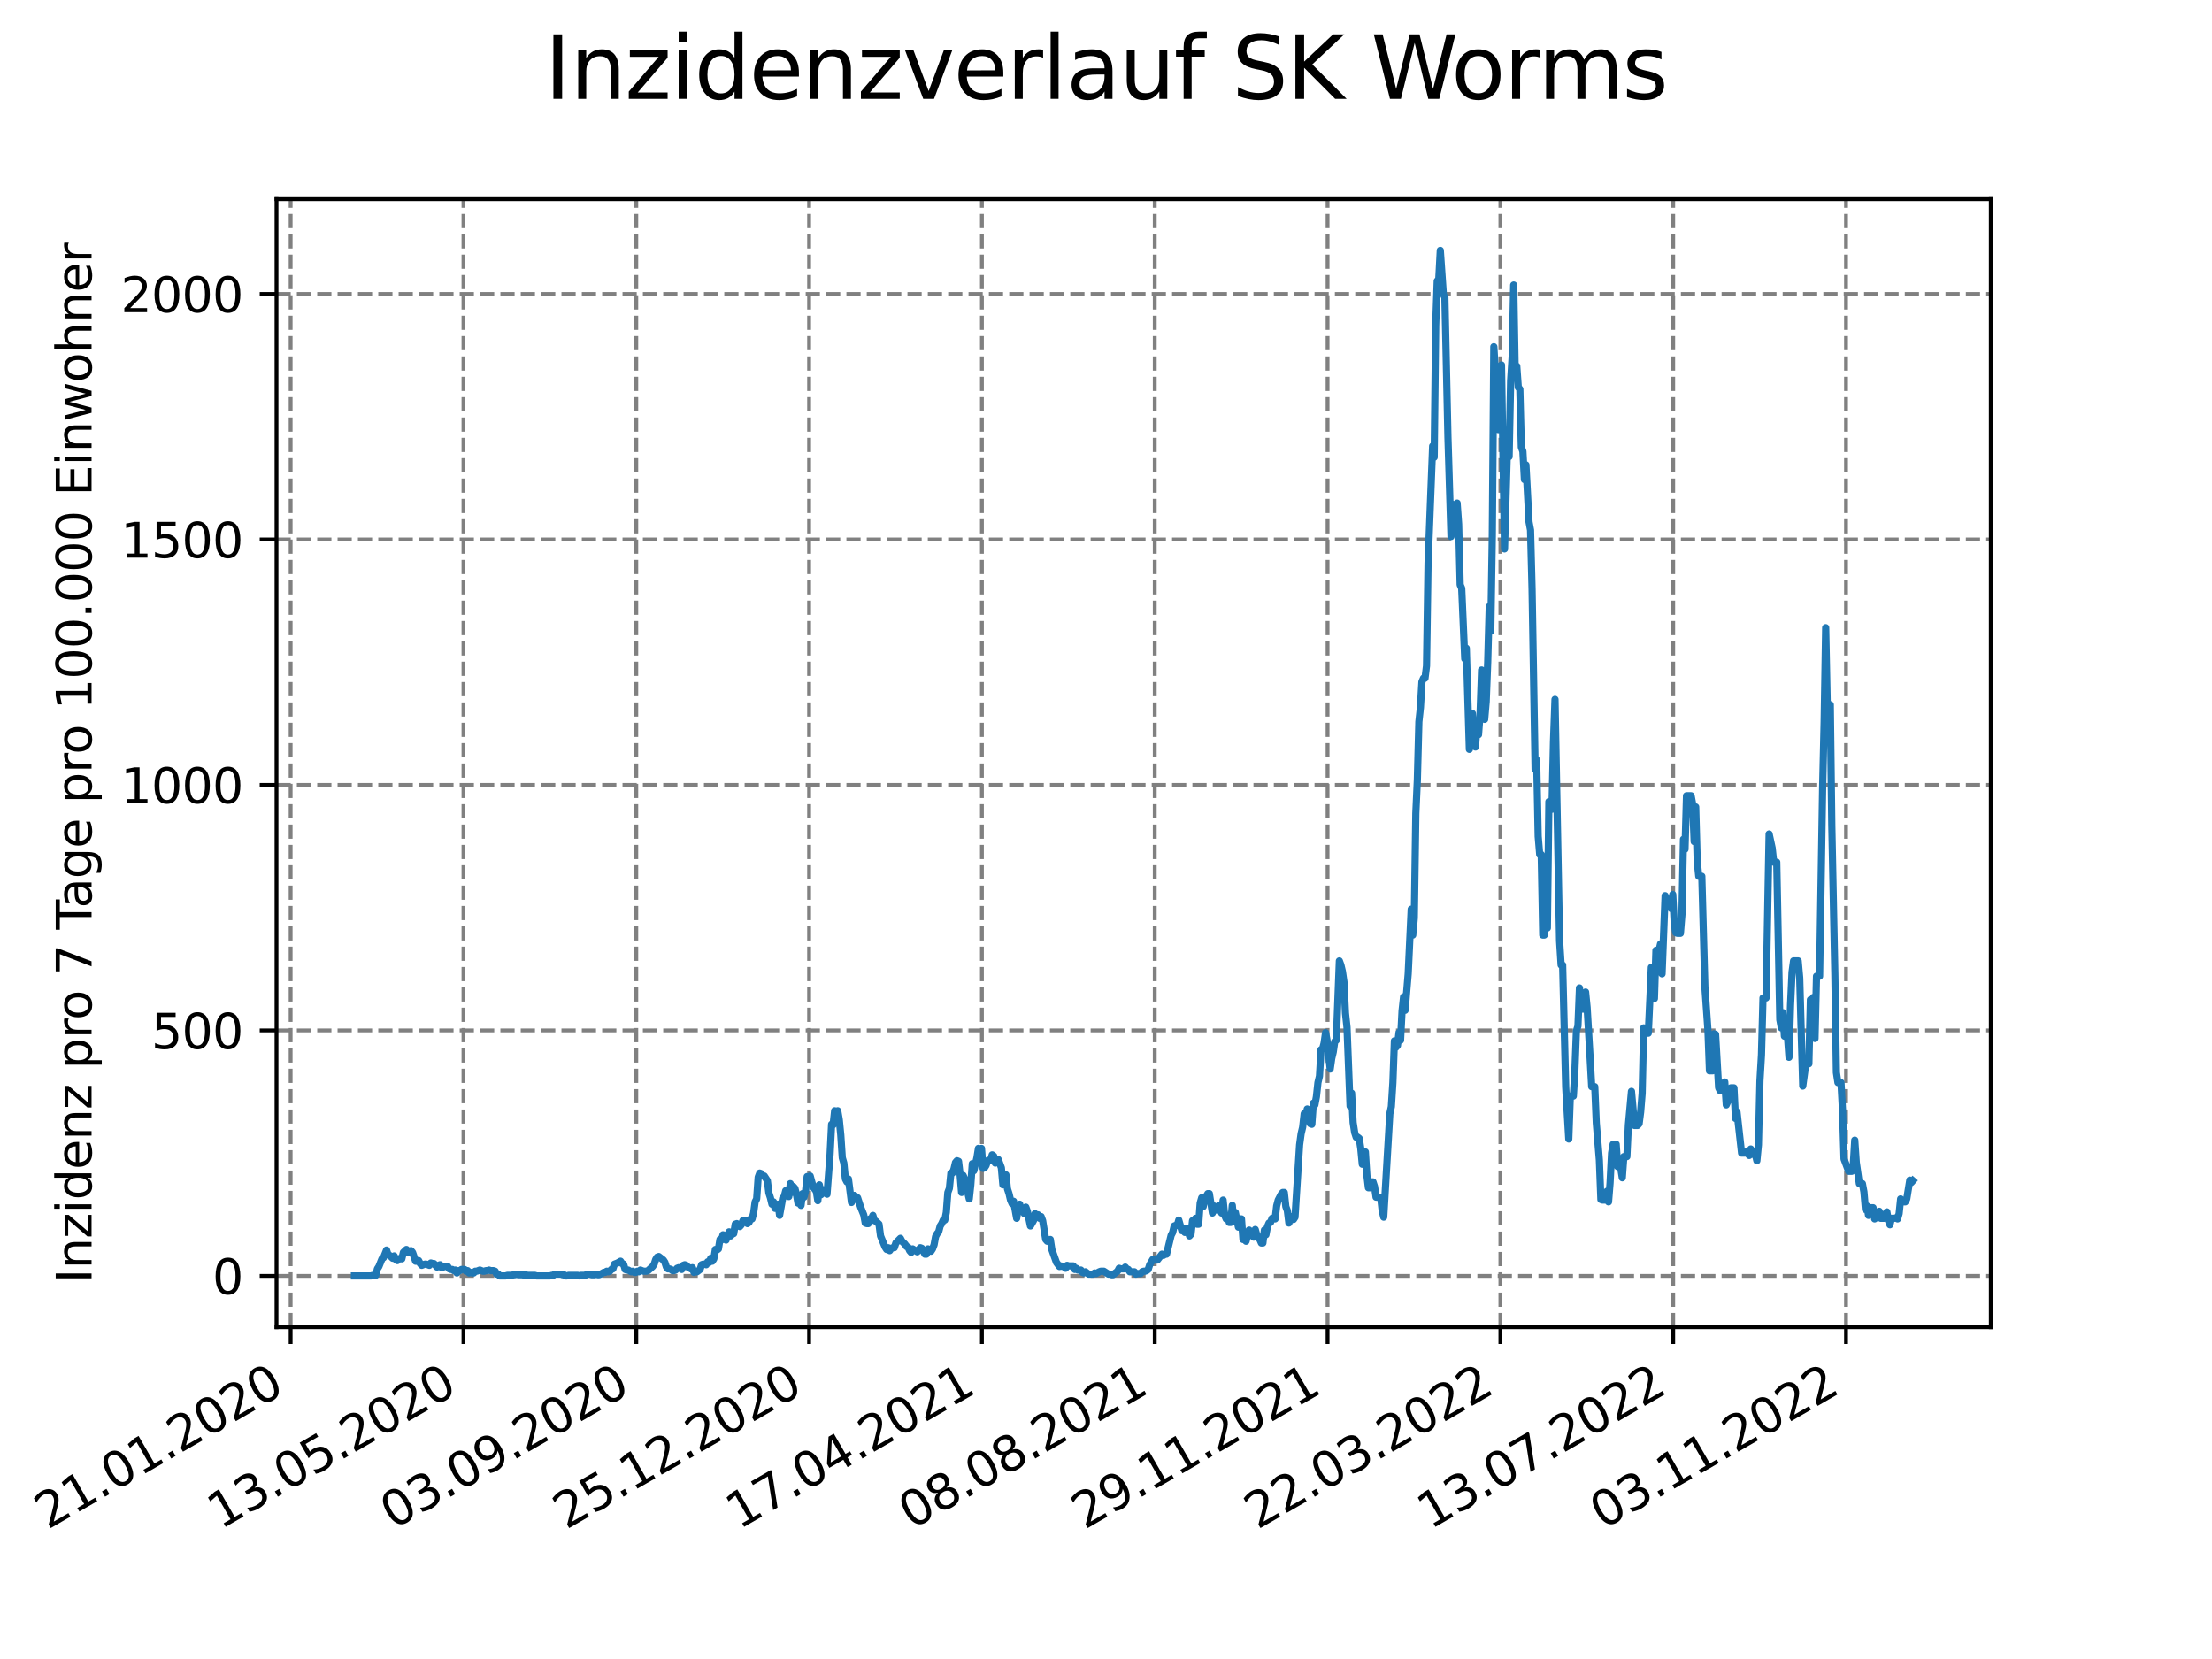 <?xml version="1.0" encoding="utf-8" standalone="no"?>
<!DOCTYPE svg PUBLIC "-//W3C//DTD SVG 1.1//EN"
  "http://www.w3.org/Graphics/SVG/1.1/DTD/svg11.dtd">
<svg xmlns:xlink="http://www.w3.org/1999/xlink" width="460.8pt" height="345.6pt" viewBox="0 0 460.8 345.6" xmlns="http://www.w3.org/2000/svg" version="1.1">
 <defs>
  <style type="text/css">*{stroke-linejoin: round; stroke-linecap: butt}</style>
 </defs>
 <g id="figure_1">
  <g id="patch_1">
   <path d="M 0 345.6 
L 460.8 345.6 
L 460.8 0 
L 0 0 
z
" style="fill: #ffffff"/>
  </g>
  <g id="axes_1">
   <g id="patch_2">
    <path d="M 57.6 276.48 
L 414.72 276.48 
L 414.72 41.472 
L 57.6 41.472 
z
" style="fill: #ffffff"/>
   </g>
   <g id="matplotlib.axis_1">
    <g id="xtick_1">
     <g id="line2d_1">
      <path d="M 60.544 276.48 
L 60.544 41.472 
" clip-path="url(#pc4dcf710f6)" style="fill: none; stroke-dasharray: 2.96,1.28; stroke-dashoffset: 0; stroke: #808080; stroke-width: 0.8"/>
     </g>
     <g id="line2d_2">
      <defs>
       <path id="m0126fd490b" d="M 0 0 
L 0 3.5 
" style="stroke: #000000; stroke-width: 0.8"/>
      </defs>
      <g>
       <use xlink:href="#m0126fd490b" x="60.544" y="276.48" style="stroke: #000000; stroke-width: 0.8"/>
      </g>
     </g>
     <g id="text_1">
      <!-- 21.01.2020 -->
      <g transform="translate(9.919 318.689) rotate(-30) scale(0.1 -0.1)">
       <defs>
        <path id="DejaVuSans-32" d="M 1228 531 
L 3431 531 
L 3431 0 
L 469 0 
L 469 531 
Q 828 903 1448 1529 
Q 2069 2156 2228 2338 
Q 2531 2678 2651 2914 
Q 2772 3150 2772 3378 
Q 2772 3750 2511 3984 
Q 2250 4219 1831 4219 
Q 1534 4219 1204 4116 
Q 875 4013 500 3803 
L 500 4441 
Q 881 4594 1212 4672 
Q 1544 4750 1819 4750 
Q 2544 4750 2975 4387 
Q 3406 4025 3406 3419 
Q 3406 3131 3298 2873 
Q 3191 2616 2906 2266 
Q 2828 2175 2409 1742 
Q 1991 1309 1228 531 
z
" transform="scale(0.016)"/>
        <path id="DejaVuSans-31" d="M 794 531 
L 1825 531 
L 1825 4091 
L 703 3866 
L 703 4441 
L 1819 4666 
L 2450 4666 
L 2450 531 
L 3481 531 
L 3481 0 
L 794 0 
L 794 531 
z
" transform="scale(0.016)"/>
        <path id="DejaVuSans-2e" d="M 684 794 
L 1344 794 
L 1344 0 
L 684 0 
L 684 794 
z
" transform="scale(0.016)"/>
        <path id="DejaVuSans-30" d="M 2034 4250 
Q 1547 4250 1301 3770 
Q 1056 3291 1056 2328 
Q 1056 1369 1301 889 
Q 1547 409 2034 409 
Q 2525 409 2770 889 
Q 3016 1369 3016 2328 
Q 3016 3291 2770 3770 
Q 2525 4250 2034 4250 
z
M 2034 4750 
Q 2819 4750 3233 4129 
Q 3647 3509 3647 2328 
Q 3647 1150 3233 529 
Q 2819 -91 2034 -91 
Q 1250 -91 836 529 
Q 422 1150 422 2328 
Q 422 3509 836 4129 
Q 1250 4750 2034 4750 
z
" transform="scale(0.016)"/>
       </defs>
       <use xlink:href="#DejaVuSans-32"/>
       <use xlink:href="#DejaVuSans-31" x="63.623"/>
       <use xlink:href="#DejaVuSans-2e" x="127.246"/>
       <use xlink:href="#DejaVuSans-30" x="159.033"/>
       <use xlink:href="#DejaVuSans-31" x="222.656"/>
       <use xlink:href="#DejaVuSans-2e" x="286.279"/>
       <use xlink:href="#DejaVuSans-32" x="318.066"/>
       <use xlink:href="#DejaVuSans-30" x="381.689"/>
       <use xlink:href="#DejaVuSans-32" x="445.312"/>
       <use xlink:href="#DejaVuSans-30" x="508.936"/>
      </g>
     </g>
    </g>
    <g id="xtick_2">
     <g id="line2d_3">
      <path d="M 96.546 276.48 
L 96.546 41.472 
" clip-path="url(#pc4dcf710f6)" style="fill: none; stroke-dasharray: 2.96,1.28; stroke-dashoffset: 0; stroke: #808080; stroke-width: 0.8"/>
     </g>
     <g id="line2d_4">
      <g>
       <use xlink:href="#m0126fd490b" x="96.546" y="276.48" style="stroke: #000000; stroke-width: 0.8"/>
      </g>
     </g>
     <g id="text_2">
      <!-- 13.05.2020 -->
      <g transform="translate(45.921 318.689) rotate(-30) scale(0.1 -0.1)">
       <defs>
        <path id="DejaVuSans-33" d="M 2597 2516 
Q 3050 2419 3304 2112 
Q 3559 1806 3559 1356 
Q 3559 666 3084 287 
Q 2609 -91 1734 -91 
Q 1441 -91 1130 -33 
Q 819 25 488 141 
L 488 750 
Q 750 597 1062 519 
Q 1375 441 1716 441 
Q 2309 441 2620 675 
Q 2931 909 2931 1356 
Q 2931 1769 2642 2001 
Q 2353 2234 1838 2234 
L 1294 2234 
L 1294 2753 
L 1863 2753 
Q 2328 2753 2575 2939 
Q 2822 3125 2822 3475 
Q 2822 3834 2567 4026 
Q 2313 4219 1838 4219 
Q 1578 4219 1281 4162 
Q 984 4106 628 3988 
L 628 4550 
Q 988 4650 1302 4700 
Q 1616 4750 1894 4750 
Q 2613 4750 3031 4423 
Q 3450 4097 3450 3541 
Q 3450 3153 3228 2886 
Q 3006 2619 2597 2516 
z
" transform="scale(0.016)"/>
        <path id="DejaVuSans-35" d="M 691 4666 
L 3169 4666 
L 3169 4134 
L 1269 4134 
L 1269 2991 
Q 1406 3038 1543 3061 
Q 1681 3084 1819 3084 
Q 2600 3084 3056 2656 
Q 3513 2228 3513 1497 
Q 3513 744 3044 326 
Q 2575 -91 1722 -91 
Q 1428 -91 1123 -41 
Q 819 9 494 109 
L 494 744 
Q 775 591 1075 516 
Q 1375 441 1709 441 
Q 2250 441 2565 725 
Q 2881 1009 2881 1497 
Q 2881 1984 2565 2268 
Q 2250 2553 1709 2553 
Q 1456 2553 1204 2497 
Q 953 2441 691 2322 
L 691 4666 
z
" transform="scale(0.016)"/>
       </defs>
       <use xlink:href="#DejaVuSans-31"/>
       <use xlink:href="#DejaVuSans-33" x="63.623"/>
       <use xlink:href="#DejaVuSans-2e" x="127.246"/>
       <use xlink:href="#DejaVuSans-30" x="159.033"/>
       <use xlink:href="#DejaVuSans-35" x="222.656"/>
       <use xlink:href="#DejaVuSans-2e" x="286.279"/>
       <use xlink:href="#DejaVuSans-32" x="318.066"/>
       <use xlink:href="#DejaVuSans-30" x="381.689"/>
       <use xlink:href="#DejaVuSans-32" x="445.312"/>
       <use xlink:href="#DejaVuSans-30" x="508.936"/>
      </g>
     </g>
    </g>
    <g id="xtick_3">
     <g id="line2d_5">
      <path d="M 132.548 276.48 
L 132.548 41.472 
" clip-path="url(#pc4dcf710f6)" style="fill: none; stroke-dasharray: 2.96,1.28; stroke-dashoffset: 0; stroke: #808080; stroke-width: 0.8"/>
     </g>
     <g id="line2d_6">
      <g>
       <use xlink:href="#m0126fd490b" x="132.548" y="276.48" style="stroke: #000000; stroke-width: 0.8"/>
      </g>
     </g>
     <g id="text_3">
      <!-- 03.09.2020 -->
      <g transform="translate(81.923 318.689) rotate(-30) scale(0.1 -0.1)">
       <defs>
        <path id="DejaVuSans-39" d="M 703 97 
L 703 672 
Q 941 559 1184 500 
Q 1428 441 1663 441 
Q 2288 441 2617 861 
Q 2947 1281 2994 2138 
Q 2813 1869 2534 1725 
Q 2256 1581 1919 1581 
Q 1219 1581 811 2004 
Q 403 2428 403 3163 
Q 403 3881 828 4315 
Q 1253 4750 1959 4750 
Q 2769 4750 3195 4129 
Q 3622 3509 3622 2328 
Q 3622 1225 3098 567 
Q 2575 -91 1691 -91 
Q 1453 -91 1209 -44 
Q 966 3 703 97 
z
M 1959 2075 
Q 2384 2075 2632 2365 
Q 2881 2656 2881 3163 
Q 2881 3666 2632 3958 
Q 2384 4250 1959 4250 
Q 1534 4250 1286 3958 
Q 1038 3666 1038 3163 
Q 1038 2656 1286 2365 
Q 1534 2075 1959 2075 
z
" transform="scale(0.016)"/>
       </defs>
       <use xlink:href="#DejaVuSans-30"/>
       <use xlink:href="#DejaVuSans-33" x="63.623"/>
       <use xlink:href="#DejaVuSans-2e" x="127.246"/>
       <use xlink:href="#DejaVuSans-30" x="159.033"/>
       <use xlink:href="#DejaVuSans-39" x="222.656"/>
       <use xlink:href="#DejaVuSans-2e" x="286.279"/>
       <use xlink:href="#DejaVuSans-32" x="318.066"/>
       <use xlink:href="#DejaVuSans-30" x="381.689"/>
       <use xlink:href="#DejaVuSans-32" x="445.312"/>
       <use xlink:href="#DejaVuSans-30" x="508.936"/>
      </g>
     </g>
    </g>
    <g id="xtick_4">
     <g id="line2d_7">
      <path d="M 168.55 276.48 
L 168.55 41.472 
" clip-path="url(#pc4dcf710f6)" style="fill: none; stroke-dasharray: 2.96,1.28; stroke-dashoffset: 0; stroke: #808080; stroke-width: 0.8"/>
     </g>
     <g id="line2d_8">
      <g>
       <use xlink:href="#m0126fd490b" x="168.55" y="276.48" style="stroke: #000000; stroke-width: 0.8"/>
      </g>
     </g>
     <g id="text_4">
      <!-- 25.12.2020 -->
      <g transform="translate(117.925 318.689) rotate(-30) scale(0.1 -0.1)">
       <use xlink:href="#DejaVuSans-32"/>
       <use xlink:href="#DejaVuSans-35" x="63.623"/>
       <use xlink:href="#DejaVuSans-2e" x="127.246"/>
       <use xlink:href="#DejaVuSans-31" x="159.033"/>
       <use xlink:href="#DejaVuSans-32" x="222.656"/>
       <use xlink:href="#DejaVuSans-2e" x="286.279"/>
       <use xlink:href="#DejaVuSans-32" x="318.066"/>
       <use xlink:href="#DejaVuSans-30" x="381.689"/>
       <use xlink:href="#DejaVuSans-32" x="445.312"/>
       <use xlink:href="#DejaVuSans-30" x="508.936"/>
      </g>
     </g>
    </g>
    <g id="xtick_5">
     <g id="line2d_9">
      <path d="M 204.552 276.48 
L 204.552 41.472 
" clip-path="url(#pc4dcf710f6)" style="fill: none; stroke-dasharray: 2.96,1.28; stroke-dashoffset: 0; stroke: #808080; stroke-width: 0.8"/>
     </g>
     <g id="line2d_10">
      <g>
       <use xlink:href="#m0126fd490b" x="204.552" y="276.48" style="stroke: #000000; stroke-width: 0.8"/>
      </g>
     </g>
     <g id="text_5">
      <!-- 17.04.2021 -->
      <g transform="translate(153.927 318.689) rotate(-30) scale(0.1 -0.1)">
       <defs>
        <path id="DejaVuSans-37" d="M 525 4666 
L 3525 4666 
L 3525 4397 
L 1831 0 
L 1172 0 
L 2766 4134 
L 525 4134 
L 525 4666 
z
" transform="scale(0.016)"/>
        <path id="DejaVuSans-34" d="M 2419 4116 
L 825 1625 
L 2419 1625 
L 2419 4116 
z
M 2253 4666 
L 3047 4666 
L 3047 1625 
L 3713 1625 
L 3713 1100 
L 3047 1100 
L 3047 0 
L 2419 0 
L 2419 1100 
L 313 1100 
L 313 1709 
L 2253 4666 
z
" transform="scale(0.016)"/>
       </defs>
       <use xlink:href="#DejaVuSans-31"/>
       <use xlink:href="#DejaVuSans-37" x="63.623"/>
       <use xlink:href="#DejaVuSans-2e" x="127.246"/>
       <use xlink:href="#DejaVuSans-30" x="159.033"/>
       <use xlink:href="#DejaVuSans-34" x="222.656"/>
       <use xlink:href="#DejaVuSans-2e" x="286.279"/>
       <use xlink:href="#DejaVuSans-32" x="318.066"/>
       <use xlink:href="#DejaVuSans-30" x="381.689"/>
       <use xlink:href="#DejaVuSans-32" x="445.312"/>
       <use xlink:href="#DejaVuSans-31" x="508.936"/>
      </g>
     </g>
    </g>
    <g id="xtick_6">
     <g id="line2d_11">
      <path d="M 240.554 276.48 
L 240.554 41.472 
" clip-path="url(#pc4dcf710f6)" style="fill: none; stroke-dasharray: 2.96,1.28; stroke-dashoffset: 0; stroke: #808080; stroke-width: 0.8"/>
     </g>
     <g id="line2d_12">
      <g>
       <use xlink:href="#m0126fd490b" x="240.554" y="276.48" style="stroke: #000000; stroke-width: 0.8"/>
      </g>
     </g>
     <g id="text_6">
      <!-- 08.08.2021 -->
      <g transform="translate(189.929 318.689) rotate(-30) scale(0.1 -0.1)">
       <defs>
        <path id="DejaVuSans-38" d="M 2034 2216 
Q 1584 2216 1326 1975 
Q 1069 1734 1069 1313 
Q 1069 891 1326 650 
Q 1584 409 2034 409 
Q 2484 409 2743 651 
Q 3003 894 3003 1313 
Q 3003 1734 2745 1975 
Q 2488 2216 2034 2216 
z
M 1403 2484 
Q 997 2584 770 2862 
Q 544 3141 544 3541 
Q 544 4100 942 4425 
Q 1341 4750 2034 4750 
Q 2731 4750 3128 4425 
Q 3525 4100 3525 3541 
Q 3525 3141 3298 2862 
Q 3072 2584 2669 2484 
Q 3125 2378 3379 2068 
Q 3634 1759 3634 1313 
Q 3634 634 3220 271 
Q 2806 -91 2034 -91 
Q 1263 -91 848 271 
Q 434 634 434 1313 
Q 434 1759 690 2068 
Q 947 2378 1403 2484 
z
M 1172 3481 
Q 1172 3119 1398 2916 
Q 1625 2713 2034 2713 
Q 2441 2713 2670 2916 
Q 2900 3119 2900 3481 
Q 2900 3844 2670 4047 
Q 2441 4250 2034 4250 
Q 1625 4250 1398 4047 
Q 1172 3844 1172 3481 
z
" transform="scale(0.016)"/>
       </defs>
       <use xlink:href="#DejaVuSans-30"/>
       <use xlink:href="#DejaVuSans-38" x="63.623"/>
       <use xlink:href="#DejaVuSans-2e" x="127.246"/>
       <use xlink:href="#DejaVuSans-30" x="159.033"/>
       <use xlink:href="#DejaVuSans-38" x="222.656"/>
       <use xlink:href="#DejaVuSans-2e" x="286.279"/>
       <use xlink:href="#DejaVuSans-32" x="318.066"/>
       <use xlink:href="#DejaVuSans-30" x="381.689"/>
       <use xlink:href="#DejaVuSans-32" x="445.312"/>
       <use xlink:href="#DejaVuSans-31" x="508.936"/>
      </g>
     </g>
    </g>
    <g id="xtick_7">
     <g id="line2d_13">
      <path d="M 276.556 276.48 
L 276.556 41.472 
" clip-path="url(#pc4dcf710f6)" style="fill: none; stroke-dasharray: 2.96,1.28; stroke-dashoffset: 0; stroke: #808080; stroke-width: 0.8"/>
     </g>
     <g id="line2d_14">
      <g>
       <use xlink:href="#m0126fd490b" x="276.556" y="276.48" style="stroke: #000000; stroke-width: 0.8"/>
      </g>
     </g>
     <g id="text_7">
      <!-- 29.11.2021 -->
      <g transform="translate(225.931 318.689) rotate(-30) scale(0.1 -0.1)">
       <use xlink:href="#DejaVuSans-32"/>
       <use xlink:href="#DejaVuSans-39" x="63.623"/>
       <use xlink:href="#DejaVuSans-2e" x="127.246"/>
       <use xlink:href="#DejaVuSans-31" x="159.033"/>
       <use xlink:href="#DejaVuSans-31" x="222.656"/>
       <use xlink:href="#DejaVuSans-2e" x="286.279"/>
       <use xlink:href="#DejaVuSans-32" x="318.066"/>
       <use xlink:href="#DejaVuSans-30" x="381.689"/>
       <use xlink:href="#DejaVuSans-32" x="445.312"/>
       <use xlink:href="#DejaVuSans-31" x="508.936"/>
      </g>
     </g>
    </g>
    <g id="xtick_8">
     <g id="line2d_15">
      <path d="M 312.558 276.48 
L 312.558 41.472 
" clip-path="url(#pc4dcf710f6)" style="fill: none; stroke-dasharray: 2.96,1.28; stroke-dashoffset: 0; stroke: #808080; stroke-width: 0.8"/>
     </g>
     <g id="line2d_16">
      <g>
       <use xlink:href="#m0126fd490b" x="312.558" y="276.48" style="stroke: #000000; stroke-width: 0.8"/>
      </g>
     </g>
     <g id="text_8">
      <!-- 22.03.2022 -->
      <g transform="translate(261.933 318.689) rotate(-30) scale(0.1 -0.1)">
       <use xlink:href="#DejaVuSans-32"/>
       <use xlink:href="#DejaVuSans-32" x="63.623"/>
       <use xlink:href="#DejaVuSans-2e" x="127.246"/>
       <use xlink:href="#DejaVuSans-30" x="159.033"/>
       <use xlink:href="#DejaVuSans-33" x="222.656"/>
       <use xlink:href="#DejaVuSans-2e" x="286.279"/>
       <use xlink:href="#DejaVuSans-32" x="318.066"/>
       <use xlink:href="#DejaVuSans-30" x="381.689"/>
       <use xlink:href="#DejaVuSans-32" x="445.312"/>
       <use xlink:href="#DejaVuSans-32" x="508.936"/>
      </g>
     </g>
    </g>
    <g id="xtick_9">
     <g id="line2d_17">
      <path d="M 348.56 276.48 
L 348.56 41.472 
" clip-path="url(#pc4dcf710f6)" style="fill: none; stroke-dasharray: 2.96,1.28; stroke-dashoffset: 0; stroke: #808080; stroke-width: 0.8"/>
     </g>
     <g id="line2d_18">
      <g>
       <use xlink:href="#m0126fd490b" x="348.56" y="276.48" style="stroke: #000000; stroke-width: 0.8"/>
      </g>
     </g>
     <g id="text_9">
      <!-- 13.07.2022 -->
      <g transform="translate(297.935 318.689) rotate(-30) scale(0.1 -0.1)">
       <use xlink:href="#DejaVuSans-31"/>
       <use xlink:href="#DejaVuSans-33" x="63.623"/>
       <use xlink:href="#DejaVuSans-2e" x="127.246"/>
       <use xlink:href="#DejaVuSans-30" x="159.033"/>
       <use xlink:href="#DejaVuSans-37" x="222.656"/>
       <use xlink:href="#DejaVuSans-2e" x="286.279"/>
       <use xlink:href="#DejaVuSans-32" x="318.066"/>
       <use xlink:href="#DejaVuSans-30" x="381.689"/>
       <use xlink:href="#DejaVuSans-32" x="445.312"/>
       <use xlink:href="#DejaVuSans-32" x="508.936"/>
      </g>
     </g>
    </g>
    <g id="xtick_10">
     <g id="line2d_19">
      <path d="M 384.562 276.48 
L 384.562 41.472 
" clip-path="url(#pc4dcf710f6)" style="fill: none; stroke-dasharray: 2.96,1.28; stroke-dashoffset: 0; stroke: #808080; stroke-width: 0.8"/>
     </g>
     <g id="line2d_20">
      <g>
       <use xlink:href="#m0126fd490b" x="384.562" y="276.48" style="stroke: #000000; stroke-width: 0.8"/>
      </g>
     </g>
     <g id="text_10">
      <!-- 03.11.2022 -->
      <g transform="translate(333.937 318.689) rotate(-30) scale(0.1 -0.1)">
       <use xlink:href="#DejaVuSans-30"/>
       <use xlink:href="#DejaVuSans-33" x="63.623"/>
       <use xlink:href="#DejaVuSans-2e" x="127.246"/>
       <use xlink:href="#DejaVuSans-31" x="159.033"/>
       <use xlink:href="#DejaVuSans-31" x="222.656"/>
       <use xlink:href="#DejaVuSans-2e" x="286.279"/>
       <use xlink:href="#DejaVuSans-32" x="318.066"/>
       <use xlink:href="#DejaVuSans-30" x="381.689"/>
       <use xlink:href="#DejaVuSans-32" x="445.312"/>
       <use xlink:href="#DejaVuSans-32" x="508.936"/>
      </g>
     </g>
    </g>
   </g>
   <g id="matplotlib.axis_2">
    <g id="ytick_1">
     <g id="line2d_21">
      <path d="M 57.6 265.798 
L 414.72 265.798 
" clip-path="url(#pc4dcf710f6)" style="fill: none; stroke-dasharray: 2.96,1.28; stroke-dashoffset: 0; stroke: #808080; stroke-width: 0.8"/>
     </g>
     <g id="line2d_22">
      <defs>
       <path id="m826bb22ad3" d="M 0 0 
L -3.5 0 
" style="stroke: #000000; stroke-width: 0.8"/>
      </defs>
      <g>
       <use xlink:href="#m826bb22ad3" x="57.6" y="265.798" style="stroke: #000000; stroke-width: 0.8"/>
      </g>
     </g>
     <g id="text_11">
      <!-- 0 -->
      <g transform="translate(44.237 269.597) scale(0.1 -0.1)">
       <use xlink:href="#DejaVuSans-30"/>
      </g>
     </g>
    </g>
    <g id="ytick_2">
     <g id="line2d_23">
      <path d="M 57.6 214.657 
L 414.72 214.657 
" clip-path="url(#pc4dcf710f6)" style="fill: none; stroke-dasharray: 2.96,1.28; stroke-dashoffset: 0; stroke: #808080; stroke-width: 0.8"/>
     </g>
     <g id="line2d_24">
      <g>
       <use xlink:href="#m826bb22ad3" x="57.6" y="214.657" style="stroke: #000000; stroke-width: 0.8"/>
      </g>
     </g>
     <g id="text_12">
      <!-- 500 -->
      <g transform="translate(31.512 218.456) scale(0.1 -0.1)">
       <use xlink:href="#DejaVuSans-35"/>
       <use xlink:href="#DejaVuSans-30" x="63.623"/>
       <use xlink:href="#DejaVuSans-30" x="127.246"/>
      </g>
     </g>
    </g>
    <g id="ytick_3">
     <g id="line2d_25">
      <path d="M 57.6 163.516 
L 414.72 163.516 
" clip-path="url(#pc4dcf710f6)" style="fill: none; stroke-dasharray: 2.96,1.28; stroke-dashoffset: 0; stroke: #808080; stroke-width: 0.8"/>
     </g>
     <g id="line2d_26">
      <g>
       <use xlink:href="#m826bb22ad3" x="57.6" y="163.516" style="stroke: #000000; stroke-width: 0.8"/>
      </g>
     </g>
     <g id="text_13">
      <!-- 1000 -->
      <g transform="translate(25.15 167.315) scale(0.1 -0.1)">
       <use xlink:href="#DejaVuSans-31"/>
       <use xlink:href="#DejaVuSans-30" x="63.623"/>
       <use xlink:href="#DejaVuSans-30" x="127.246"/>
       <use xlink:href="#DejaVuSans-30" x="190.869"/>
      </g>
     </g>
    </g>
    <g id="ytick_4">
     <g id="line2d_27">
      <path d="M 57.6 112.375 
L 414.72 112.375 
" clip-path="url(#pc4dcf710f6)" style="fill: none; stroke-dasharray: 2.96,1.28; stroke-dashoffset: 0; stroke: #808080; stroke-width: 0.8"/>
     </g>
     <g id="line2d_28">
      <g>
       <use xlink:href="#m826bb22ad3" x="57.6" y="112.375" style="stroke: #000000; stroke-width: 0.8"/>
      </g>
     </g>
     <g id="text_14">
      <!-- 1500 -->
      <g transform="translate(25.15 116.174) scale(0.1 -0.1)">
       <use xlink:href="#DejaVuSans-31"/>
       <use xlink:href="#DejaVuSans-35" x="63.623"/>
       <use xlink:href="#DejaVuSans-30" x="127.246"/>
       <use xlink:href="#DejaVuSans-30" x="190.869"/>
      </g>
     </g>
    </g>
    <g id="ytick_5">
     <g id="line2d_29">
      <path d="M 57.6 61.234 
L 414.72 61.234 
" clip-path="url(#pc4dcf710f6)" style="fill: none; stroke-dasharray: 2.96,1.28; stroke-dashoffset: 0; stroke: #808080; stroke-width: 0.8"/>
     </g>
     <g id="line2d_30">
      <g>
       <use xlink:href="#m826bb22ad3" x="57.6" y="61.234" style="stroke: #000000; stroke-width: 0.8"/>
      </g>
     </g>
     <g id="text_15">
      <!-- 2000 -->
      <g transform="translate(25.15 65.033) scale(0.1 -0.1)">
       <use xlink:href="#DejaVuSans-32"/>
       <use xlink:href="#DejaVuSans-30" x="63.623"/>
       <use xlink:href="#DejaVuSans-30" x="127.246"/>
       <use xlink:href="#DejaVuSans-30" x="190.869"/>
      </g>
     </g>
    </g>
    <g id="text_16">
     <!-- Inzidenz pro 7 Tage pro 100.000 Einwohner -->
     <g transform="translate(19.07 267.301) rotate(-90) scale(0.1 -0.1)">
      <defs>
       <path id="DejaVuSans-49" d="M 628 4666 
L 1259 4666 
L 1259 0 
L 628 0 
L 628 4666 
z
" transform="scale(0.016)"/>
       <path id="DejaVuSans-6e" d="M 3513 2113 
L 3513 0 
L 2938 0 
L 2938 2094 
Q 2938 2591 2744 2837 
Q 2550 3084 2163 3084 
Q 1697 3084 1428 2787 
Q 1159 2491 1159 1978 
L 1159 0 
L 581 0 
L 581 3500 
L 1159 3500 
L 1159 2956 
Q 1366 3272 1645 3428 
Q 1925 3584 2291 3584 
Q 2894 3584 3203 3211 
Q 3513 2838 3513 2113 
z
" transform="scale(0.016)"/>
       <path id="DejaVuSans-7a" d="M 353 3500 
L 3084 3500 
L 3084 2975 
L 922 459 
L 3084 459 
L 3084 0 
L 275 0 
L 275 525 
L 2438 3041 
L 353 3041 
L 353 3500 
z
" transform="scale(0.016)"/>
       <path id="DejaVuSans-69" d="M 603 3500 
L 1178 3500 
L 1178 0 
L 603 0 
L 603 3500 
z
M 603 4863 
L 1178 4863 
L 1178 4134 
L 603 4134 
L 603 4863 
z
" transform="scale(0.016)"/>
       <path id="DejaVuSans-64" d="M 2906 2969 
L 2906 4863 
L 3481 4863 
L 3481 0 
L 2906 0 
L 2906 525 
Q 2725 213 2448 61 
Q 2172 -91 1784 -91 
Q 1150 -91 751 415 
Q 353 922 353 1747 
Q 353 2572 751 3078 
Q 1150 3584 1784 3584 
Q 2172 3584 2448 3432 
Q 2725 3281 2906 2969 
z
M 947 1747 
Q 947 1113 1208 752 
Q 1469 391 1925 391 
Q 2381 391 2643 752 
Q 2906 1113 2906 1747 
Q 2906 2381 2643 2742 
Q 2381 3103 1925 3103 
Q 1469 3103 1208 2742 
Q 947 2381 947 1747 
z
" transform="scale(0.016)"/>
       <path id="DejaVuSans-65" d="M 3597 1894 
L 3597 1613 
L 953 1613 
Q 991 1019 1311 708 
Q 1631 397 2203 397 
Q 2534 397 2845 478 
Q 3156 559 3463 722 
L 3463 178 
Q 3153 47 2828 -22 
Q 2503 -91 2169 -91 
Q 1331 -91 842 396 
Q 353 884 353 1716 
Q 353 2575 817 3079 
Q 1281 3584 2069 3584 
Q 2775 3584 3186 3129 
Q 3597 2675 3597 1894 
z
M 3022 2063 
Q 3016 2534 2758 2815 
Q 2500 3097 2075 3097 
Q 1594 3097 1305 2825 
Q 1016 2553 972 2059 
L 3022 2063 
z
" transform="scale(0.016)"/>
       <path id="DejaVuSans-20" transform="scale(0.016)"/>
       <path id="DejaVuSans-70" d="M 1159 525 
L 1159 -1331 
L 581 -1331 
L 581 3500 
L 1159 3500 
L 1159 2969 
Q 1341 3281 1617 3432 
Q 1894 3584 2278 3584 
Q 2916 3584 3314 3078 
Q 3713 2572 3713 1747 
Q 3713 922 3314 415 
Q 2916 -91 2278 -91 
Q 1894 -91 1617 61 
Q 1341 213 1159 525 
z
M 3116 1747 
Q 3116 2381 2855 2742 
Q 2594 3103 2138 3103 
Q 1681 3103 1420 2742 
Q 1159 2381 1159 1747 
Q 1159 1113 1420 752 
Q 1681 391 2138 391 
Q 2594 391 2855 752 
Q 3116 1113 3116 1747 
z
" transform="scale(0.016)"/>
       <path id="DejaVuSans-72" d="M 2631 2963 
Q 2534 3019 2420 3045 
Q 2306 3072 2169 3072 
Q 1681 3072 1420 2755 
Q 1159 2438 1159 1844 
L 1159 0 
L 581 0 
L 581 3500 
L 1159 3500 
L 1159 2956 
Q 1341 3275 1631 3429 
Q 1922 3584 2338 3584 
Q 2397 3584 2469 3576 
Q 2541 3569 2628 3553 
L 2631 2963 
z
" transform="scale(0.016)"/>
       <path id="DejaVuSans-6f" d="M 1959 3097 
Q 1497 3097 1228 2736 
Q 959 2375 959 1747 
Q 959 1119 1226 758 
Q 1494 397 1959 397 
Q 2419 397 2687 759 
Q 2956 1122 2956 1747 
Q 2956 2369 2687 2733 
Q 2419 3097 1959 3097 
z
M 1959 3584 
Q 2709 3584 3137 3096 
Q 3566 2609 3566 1747 
Q 3566 888 3137 398 
Q 2709 -91 1959 -91 
Q 1206 -91 779 398 
Q 353 888 353 1747 
Q 353 2609 779 3096 
Q 1206 3584 1959 3584 
z
" transform="scale(0.016)"/>
       <path id="DejaVuSans-54" d="M -19 4666 
L 3928 4666 
L 3928 4134 
L 2272 4134 
L 2272 0 
L 1638 0 
L 1638 4134 
L -19 4134 
L -19 4666 
z
" transform="scale(0.016)"/>
       <path id="DejaVuSans-61" d="M 2194 1759 
Q 1497 1759 1228 1600 
Q 959 1441 959 1056 
Q 959 750 1161 570 
Q 1363 391 1709 391 
Q 2188 391 2477 730 
Q 2766 1069 2766 1631 
L 2766 1759 
L 2194 1759 
z
M 3341 1997 
L 3341 0 
L 2766 0 
L 2766 531 
Q 2569 213 2275 61 
Q 1981 -91 1556 -91 
Q 1019 -91 701 211 
Q 384 513 384 1019 
Q 384 1609 779 1909 
Q 1175 2209 1959 2209 
L 2766 2209 
L 2766 2266 
Q 2766 2663 2505 2880 
Q 2244 3097 1772 3097 
Q 1472 3097 1187 3025 
Q 903 2953 641 2809 
L 641 3341 
Q 956 3463 1253 3523 
Q 1550 3584 1831 3584 
Q 2591 3584 2966 3190 
Q 3341 2797 3341 1997 
z
" transform="scale(0.016)"/>
       <path id="DejaVuSans-67" d="M 2906 1791 
Q 2906 2416 2648 2759 
Q 2391 3103 1925 3103 
Q 1463 3103 1205 2759 
Q 947 2416 947 1791 
Q 947 1169 1205 825 
Q 1463 481 1925 481 
Q 2391 481 2648 825 
Q 2906 1169 2906 1791 
z
M 3481 434 
Q 3481 -459 3084 -895 
Q 2688 -1331 1869 -1331 
Q 1566 -1331 1297 -1286 
Q 1028 -1241 775 -1147 
L 775 -588 
Q 1028 -725 1275 -790 
Q 1522 -856 1778 -856 
Q 2344 -856 2625 -561 
Q 2906 -266 2906 331 
L 2906 616 
Q 2728 306 2450 153 
Q 2172 0 1784 0 
Q 1141 0 747 490 
Q 353 981 353 1791 
Q 353 2603 747 3093 
Q 1141 3584 1784 3584 
Q 2172 3584 2450 3431 
Q 2728 3278 2906 2969 
L 2906 3500 
L 3481 3500 
L 3481 434 
z
" transform="scale(0.016)"/>
       <path id="DejaVuSans-45" d="M 628 4666 
L 3578 4666 
L 3578 4134 
L 1259 4134 
L 1259 2753 
L 3481 2753 
L 3481 2222 
L 1259 2222 
L 1259 531 
L 3634 531 
L 3634 0 
L 628 0 
L 628 4666 
z
" transform="scale(0.016)"/>
       <path id="DejaVuSans-77" d="M 269 3500 
L 844 3500 
L 1563 769 
L 2278 3500 
L 2956 3500 
L 3675 769 
L 4391 3500 
L 4966 3500 
L 4050 0 
L 3372 0 
L 2619 2869 
L 1863 0 
L 1184 0 
L 269 3500 
z
" transform="scale(0.016)"/>
       <path id="DejaVuSans-68" d="M 3513 2113 
L 3513 0 
L 2938 0 
L 2938 2094 
Q 2938 2591 2744 2837 
Q 2550 3084 2163 3084 
Q 1697 3084 1428 2787 
Q 1159 2491 1159 1978 
L 1159 0 
L 581 0 
L 581 4863 
L 1159 4863 
L 1159 2956 
Q 1366 3272 1645 3428 
Q 1925 3584 2291 3584 
Q 2894 3584 3203 3211 
Q 3513 2838 3513 2113 
z
" transform="scale(0.016)"/>
      </defs>
      <use xlink:href="#DejaVuSans-49"/>
      <use xlink:href="#DejaVuSans-6e" x="29.492"/>
      <use xlink:href="#DejaVuSans-7a" x="92.871"/>
      <use xlink:href="#DejaVuSans-69" x="145.361"/>
      <use xlink:href="#DejaVuSans-64" x="173.145"/>
      <use xlink:href="#DejaVuSans-65" x="236.621"/>
      <use xlink:href="#DejaVuSans-6e" x="298.145"/>
      <use xlink:href="#DejaVuSans-7a" x="361.523"/>
      <use xlink:href="#DejaVuSans-20" x="414.014"/>
      <use xlink:href="#DejaVuSans-70" x="445.801"/>
      <use xlink:href="#DejaVuSans-72" x="509.277"/>
      <use xlink:href="#DejaVuSans-6f" x="548.141"/>
      <use xlink:href="#DejaVuSans-20" x="609.322"/>
      <use xlink:href="#DejaVuSans-37" x="641.109"/>
      <use xlink:href="#DejaVuSans-20" x="704.732"/>
      <use xlink:href="#DejaVuSans-54" x="736.52"/>
      <use xlink:href="#DejaVuSans-61" x="781.104"/>
      <use xlink:href="#DejaVuSans-67" x="842.383"/>
      <use xlink:href="#DejaVuSans-65" x="905.859"/>
      <use xlink:href="#DejaVuSans-20" x="967.383"/>
      <use xlink:href="#DejaVuSans-70" x="999.17"/>
      <use xlink:href="#DejaVuSans-72" x="1062.646"/>
      <use xlink:href="#DejaVuSans-6f" x="1101.51"/>
      <use xlink:href="#DejaVuSans-20" x="1162.691"/>
      <use xlink:href="#DejaVuSans-31" x="1194.479"/>
      <use xlink:href="#DejaVuSans-30" x="1258.102"/>
      <use xlink:href="#DejaVuSans-30" x="1321.725"/>
      <use xlink:href="#DejaVuSans-2e" x="1385.348"/>
      <use xlink:href="#DejaVuSans-30" x="1417.135"/>
      <use xlink:href="#DejaVuSans-30" x="1480.758"/>
      <use xlink:href="#DejaVuSans-30" x="1544.381"/>
      <use xlink:href="#DejaVuSans-20" x="1608.004"/>
      <use xlink:href="#DejaVuSans-45" x="1639.791"/>
      <use xlink:href="#DejaVuSans-69" x="1702.975"/>
      <use xlink:href="#DejaVuSans-6e" x="1730.758"/>
      <use xlink:href="#DejaVuSans-77" x="1794.137"/>
      <use xlink:href="#DejaVuSans-6f" x="1875.924"/>
      <use xlink:href="#DejaVuSans-68" x="1937.105"/>
      <use xlink:href="#DejaVuSans-6e" x="2000.484"/>
      <use xlink:href="#DejaVuSans-65" x="2063.863"/>
      <use xlink:href="#DejaVuSans-72" x="2125.387"/>
     </g>
    </g>
   </g>
   <g id="line2d_31">
    <path d="M 73.833 265.798 
L 77.337 265.798 
L 77.656 265.675 
L 78.293 265.675 
L 78.612 264.329 
L 78.93 263.839 
L 79.568 262.247 
L 79.886 262.002 
L 80.523 260.411 
L 80.842 261.39 
L 81.161 261.513 
L 81.798 262.125 
L 82.116 261.635 
L 82.435 262.37 
L 82.754 262.615 
L 83.072 262.247 
L 83.391 262.125 
L 83.709 262.247 
L 84.028 260.901 
L 84.665 260.288 
L 84.984 260.901 
L 85.302 260.778 
L 85.621 260.533 
L 85.94 260.901 
L 86.577 262.737 
L 86.895 262.737 
L 87.214 262.615 
L 87.533 263.227 
L 87.851 263.594 
L 88.488 263.349 
L 88.807 263.349 
L 89.444 263.594 
L 89.763 263.104 
L 90.081 263.227 
L 90.4 263.227 
L 91.037 263.961 
L 91.356 263.594 
L 91.674 263.472 
L 91.993 264.084 
L 92.63 263.839 
L 93.267 263.839 
L 93.586 264.329 
L 93.905 264.451 
L 94.223 264.451 
L 94.542 264.696 
L 94.86 264.573 
L 95.179 265.186 
L 95.498 264.696 
L 95.816 264.696 
L 96.135 264.451 
L 96.772 264.451 
L 97.091 264.818 
L 97.409 264.696 
L 97.728 265.186 
L 98.046 265.063 
L 98.365 265.186 
L 98.684 265.186 
L 99.002 264.818 
L 99.321 264.818 
L 99.958 264.573 
L 100.595 264.818 
L 100.914 264.818 
L 101.232 264.696 
L 101.551 264.696 
L 101.87 264.573 
L 102.188 264.696 
L 102.825 264.696 
L 103.144 264.818 
L 103.463 265.431 
L 103.781 265.431 
L 104.1 265.798 
L 105.374 265.798 
L 105.693 265.675 
L 106.649 265.675 
L 106.967 265.553 
L 107.286 265.553 
L 107.604 265.431 
L 107.923 265.553 
L 108.879 265.553 
L 109.197 265.675 
L 109.516 265.553 
L 109.835 265.675 
L 111.428 265.675 
L 111.746 265.798 
L 114.614 265.798 
L 114.932 265.675 
L 115.251 265.675 
L 115.569 265.431 
L 116.844 265.431 
L 117.162 265.553 
L 117.481 265.553 
L 117.8 265.798 
L 118.118 265.798 
L 118.437 265.675 
L 120.348 265.675 
L 120.667 265.798 
L 120.986 265.675 
L 121.941 265.675 
L 122.26 265.431 
L 122.897 265.431 
L 123.216 265.553 
L 123.853 265.553 
L 124.172 265.431 
L 124.49 265.553 
L 124.809 265.553 
L 125.128 265.431 
L 125.765 265.063 
L 126.083 265.063 
L 126.402 264.818 
L 126.721 264.941 
L 127.039 264.818 
L 127.358 264.451 
L 127.676 264.329 
L 127.995 263.349 
L 128.632 263.104 
L 129.269 262.737 
L 129.588 263.227 
L 129.907 263.349 
L 130.225 264.451 
L 130.544 264.573 
L 130.862 264.573 
L 131.5 264.941 
L 131.818 264.818 
L 132.137 265.063 
L 132.455 265.063 
L 132.774 264.818 
L 133.093 264.941 
L 133.411 264.573 
L 134.048 264.818 
L 134.686 264.818 
L 135.004 264.696 
L 135.96 263.839 
L 136.279 263.349 
L 136.597 262.37 
L 136.916 261.88 
L 137.234 261.758 
L 138.19 262.492 
L 138.509 262.982 
L 138.827 263.961 
L 139.146 264.329 
L 139.465 264.329 
L 139.783 264.451 
L 140.102 264.696 
L 140.42 264.696 
L 140.739 264.573 
L 141.058 264.206 
L 141.376 264.084 
L 141.695 264.206 
L 142.013 264.451 
L 142.332 263.594 
L 142.651 263.472 
L 142.969 263.594 
L 143.288 263.961 
L 143.606 264.084 
L 143.925 264.329 
L 144.244 264.084 
L 144.562 265.063 
L 144.881 264.941 
L 145.199 264.941 
L 145.837 264.451 
L 146.155 263.472 
L 146.474 263.349 
L 146.792 263.349 
L 147.111 263.472 
L 147.43 262.859 
L 147.748 262.982 
L 148.067 262.125 
L 148.385 262.737 
L 148.704 262.247 
L 149.023 260.288 
L 149.341 260.411 
L 149.66 260.166 
L 149.978 258.207 
L 150.297 258.329 
L 150.616 257.228 
L 151.253 258.329 
L 151.571 257.228 
L 151.89 256.615 
L 152.209 257.472 
L 152.527 257.105 
L 152.846 256.983 
L 153.164 255.024 
L 153.483 254.901 
L 154.12 255.514 
L 154.439 255.146 
L 154.757 254.289 
L 155.076 254.534 
L 155.395 254.289 
L 155.713 254.901 
L 156.032 254.657 
L 156.35 253.922 
L 156.669 253.922 
L 156.988 252.698 
L 157.306 250.371 
L 157.625 249.759 
L 157.943 245.229 
L 158.262 244.372 
L 158.581 244.495 
L 158.899 244.984 
L 159.218 244.984 
L 159.855 245.964 
L 160.174 248.535 
L 160.492 249.514 
L 160.811 250.861 
L 161.129 250.371 
L 161.448 251.718 
L 162.085 250.861 
L 162.404 253.187 
L 163.041 249.637 
L 163.36 249.27 
L 163.678 248.045 
L 163.997 248.045 
L 164.315 249.27 
L 164.634 246.576 
L 164.953 248.412 
L 165.271 247.188 
L 165.59 247.555 
L 165.908 248.78 
L 166.227 250.616 
L 166.546 250.616 
L 166.864 251.106 
L 167.183 248.657 
L 167.501 249.392 
L 167.82 248.045 
L 168.139 245.107 
L 168.457 246.576 
L 168.776 244.984 
L 169.413 247.311 
L 170.05 248.168 
L 170.369 250.127 
L 170.687 246.821 
L 171.006 248.902 
L 171.325 247.8 
L 171.643 248.535 
L 171.962 247.8 
L 172.28 248.78 
L 172.918 240.454 
L 173.236 234.21 
L 173.555 234.333 
L 173.873 231.394 
L 174.192 232.741 
L 174.511 231.394 
L 174.829 233.231 
L 175.148 236.414 
L 175.466 241.189 
L 175.785 242.291 
L 176.104 245.597 
L 176.422 246.209 
L 176.741 245.597 
L 177.378 250.494 
L 177.697 249.882 
L 178.015 249.025 
L 178.334 249.514 
L 178.652 249.514 
L 179.29 251.473 
L 179.927 253.065 
L 180.246 254.779 
L 180.564 254.901 
L 180.883 254.901 
L 181.201 253.922 
L 181.52 253.922 
L 181.839 253.187 
L 182.157 254.289 
L 182.476 254.412 
L 183.113 255.024 
L 183.432 257.472 
L 184.387 259.799 
L 184.706 260.288 
L 185.025 259.921 
L 185.343 260.533 
L 185.662 260.044 
L 185.98 259.921 
L 186.299 259.921 
L 186.618 258.942 
L 187.573 257.962 
L 187.892 258.574 
L 188.529 259.186 
L 188.848 259.676 
L 189.166 259.799 
L 189.485 260.533 
L 189.804 260.901 
L 190.122 260.166 
L 191.078 260.778 
L 191.715 259.921 
L 192.034 260.044 
L 192.671 261.268 
L 192.99 261.268 
L 193.308 260.166 
L 193.627 260.533 
L 193.945 260.656 
L 194.264 260.166 
L 194.583 259.309 
L 194.901 257.595 
L 195.22 256.983 
L 195.538 256.615 
L 195.857 255.391 
L 196.176 254.901 
L 196.494 254.167 
L 196.813 254.167 
L 197.131 252.575 
L 197.45 248.412 
L 197.769 247.555 
L 198.087 244.372 
L 198.406 244.372 
L 198.724 243.515 
L 199.043 242.168 
L 199.362 241.801 
L 199.68 241.924 
L 199.999 244.617 
L 200.317 248.412 
L 200.636 244.862 
L 200.955 245.597 
L 201.273 248.168 
L 201.592 248.412 
L 201.91 249.759 
L 202.229 246.821 
L 202.548 242.413 
L 202.866 243.883 
L 203.503 241.189 
L 203.822 239.23 
L 204.141 239.597 
L 204.459 239.23 
L 204.778 243.393 
L 205.096 243.27 
L 205.415 242.781 
L 205.734 241.801 
L 206.052 241.679 
L 206.371 241.679 
L 206.689 240.577 
L 207.008 240.822 
L 207.327 242.291 
L 207.645 241.801 
L 207.964 241.556 
L 208.601 243.27 
L 208.92 246.821 
L 209.238 246.331 
L 209.557 244.74 
L 209.875 247.678 
L 210.194 248.657 
L 210.513 250.004 
L 210.831 250.739 
L 211.15 250.249 
L 211.787 253.799 
L 212.106 251.841 
L 212.424 250.861 
L 212.743 252.33 
L 213.061 252.208 
L 213.38 252.82 
L 213.699 251.473 
L 214.017 252.33 
L 214.654 255.391 
L 215.292 254.289 
L 215.61 252.82 
L 215.929 253.187 
L 216.247 253.065 
L 216.566 253.799 
L 216.885 253.432 
L 217.203 254.289 
L 217.84 258.207 
L 218.159 258.574 
L 218.478 258.574 
L 218.796 258.207 
L 219.115 260.288 
L 220.071 262.982 
L 220.708 263.839 
L 221.026 263.716 
L 221.345 263.839 
L 221.664 263.839 
L 221.982 264.206 
L 222.301 263.594 
L 222.619 263.716 
L 223.575 263.716 
L 223.894 264.451 
L 224.212 264.206 
L 224.531 264.573 
L 225.168 264.573 
L 225.487 265.063 
L 225.805 265.186 
L 226.124 264.941 
L 226.761 265.431 
L 227.717 265.431 
L 228.036 265.186 
L 228.354 265.308 
L 228.991 264.941 
L 229.31 264.818 
L 229.947 264.818 
L 230.903 265.431 
L 231.222 265.431 
L 231.54 265.553 
L 231.859 265.553 
L 232.815 264.818 
L 233.133 264.206 
L 233.452 264.329 
L 234.089 264.329 
L 234.408 263.961 
L 234.726 264.329 
L 235.045 264.451 
L 235.363 264.941 
L 236.319 264.941 
L 236.638 265.431 
L 236.957 265.308 
L 237.594 265.308 
L 237.912 264.941 
L 238.231 264.818 
L 238.55 264.818 
L 238.868 264.696 
L 239.187 264.451 
L 239.505 263.472 
L 240.143 262.37 
L 240.461 262.492 
L 241.098 262.492 
L 242.054 261.268 
L 242.373 261.513 
L 242.691 261.268 
L 243.01 261.268 
L 243.966 257.35 
L 244.284 256.738 
L 244.603 255.391 
L 244.922 255.269 
L 245.24 255.269 
L 245.559 254.167 
L 246.196 256.371 
L 246.515 256.003 
L 246.833 256.738 
L 247.152 255.881 
L 247.47 255.881 
L 247.789 257.472 
L 248.108 257.105 
L 248.426 254.289 
L 248.745 254.657 
L 249.063 253.799 
L 249.382 255.024 
L 249.701 255.024 
L 250.019 250.616 
L 250.338 249.514 
L 250.656 251.351 
L 250.975 249.759 
L 251.612 248.657 
L 251.931 248.657 
L 252.568 252.698 
L 252.887 251.228 
L 253.205 251.841 
L 253.524 252.085 
L 253.842 251.228 
L 254.161 251.228 
L 254.48 252.698 
L 254.798 250.004 
L 255.117 253.187 
L 255.435 253.922 
L 255.754 253.187 
L 256.073 254.657 
L 256.391 254.657 
L 256.71 251.106 
L 257.028 254.534 
L 257.347 252.575 
L 257.984 255.636 
L 258.303 253.922 
L 258.621 253.922 
L 258.94 258.207 
L 259.259 257.84 
L 259.577 258.574 
L 260.214 256.248 
L 260.533 257.228 
L 260.852 257.228 
L 261.17 257.717 
L 261.489 256.126 
L 261.807 257.228 
L 262.126 257.84 
L 262.445 258.207 
L 262.763 258.942 
L 263.082 258.942 
L 263.4 256.248 
L 263.719 257.228 
L 264.038 255.514 
L 264.356 254.779 
L 264.675 254.657 
L 264.993 253.799 
L 265.312 253.799 
L 265.631 253.922 
L 265.949 251.228 
L 266.268 250.004 
L 266.905 248.78 
L 267.224 248.412 
L 267.542 248.412 
L 267.861 251.351 
L 268.179 252.208 
L 268.498 254.779 
L 268.817 253.799 
L 269.135 253.432 
L 269.454 254.044 
L 269.772 253.555 
L 270.728 238.496 
L 271.047 236.169 
L 271.365 234.823 
L 271.684 232.007 
L 272.003 232.496 
L 272.321 231.027 
L 272.64 231.272 
L 272.958 234.088 
L 273.277 234.21 
L 273.596 229.803 
L 273.914 230.17 
L 274.233 228.456 
L 274.551 225.518 
L 274.87 224.171 
L 275.189 218.662 
L 275.507 218.539 
L 275.826 217.315 
L 276.144 215.111 
L 276.463 216.825 
L 277.1 222.702 
L 277.419 220.498 
L 277.737 219.151 
L 278.056 216.947 
L 278.375 216.703 
L 279.012 200.174 
L 279.33 201.031 
L 279.649 202.378 
L 279.968 204.582 
L 280.286 211.071 
L 280.605 214.009 
L 281.242 230.415 
L 281.561 227.722 
L 281.879 233.843 
L 282.198 235.924 
L 282.516 236.904 
L 282.835 236.904 
L 283.154 237.149 
L 283.472 239.23 
L 283.791 242.536 
L 284.109 242.291 
L 284.428 239.965 
L 284.747 244.862 
L 285.065 247.433 
L 285.384 247.433 
L 285.702 246.209 
L 286.021 246.209 
L 286.34 247.188 
L 286.658 249.392 
L 287.614 249.392 
L 287.933 252.208 
L 288.251 253.555 
L 289.526 232.007 
L 289.844 230.537 
L 290.163 225.518 
L 290.481 216.825 
L 290.8 218.172 
L 291.119 217.805 
L 291.437 215.111 
L 291.756 216.703 
L 292.074 210.581 
L 292.393 207.643 
L 292.712 210.459 
L 293.349 202.868 
L 293.986 189.4 
L 294.305 194.787 
L 294.623 191.237 
L 294.942 169.444 
L 295.261 162.465 
L 295.579 150.345 
L 295.898 147.406 
L 296.216 142.019 
L 296.535 141.285 
L 296.854 141.285 
L 297.172 138.714 
L 297.491 117.288 
L 298.447 92.924 
L 298.765 95.25 
L 299.084 67.825 
L 299.402 58.521 
L 299.721 58.153 
L 300.04 52.154 
L 300.677 61.337 
L 300.995 61.949 
L 301.633 91.088 
L 302.27 111.779 
L 302.588 105.045 
L 302.907 106.759 
L 303.226 106.147 
L 303.544 104.8 
L 303.863 109.207 
L 304.181 121.818 
L 304.5 122.553 
L 305.137 137.244 
L 305.456 135.041 
L 306.093 156.099 
L 306.73 148.631 
L 307.049 154.997 
L 307.367 155.609 
L 307.686 151.202 
L 308.005 153.038 
L 308.323 148.753 
L 308.642 139.571 
L 308.96 147.529 
L 309.279 149.855 
L 309.598 146.182 
L 309.916 137.979 
L 310.235 126.348 
L 310.553 131.49 
L 310.872 111.779 
L 311.191 72.233 
L 311.509 77.375 
L 311.828 78.967 
L 312.146 89.496 
L 312.465 87.904 
L 312.784 76.028 
L 313.421 114.35 
L 314.058 92.312 
L 314.377 95.128 
L 314.695 79.334 
L 315.014 74.314 
L 315.332 59.378 
L 315.651 77.865 
L 315.97 76.273 
L 316.288 80.681 
L 316.607 81.048 
L 316.925 93.169 
L 317.244 94.026 
L 317.563 99.903 
L 317.881 96.842 
L 318.518 108.718 
L 318.837 110.432 
L 319.156 122.675 
L 319.793 160.262 
L 320.111 158.303 
L 320.43 174.219 
L 320.749 178.014 
L 321.067 178.014 
L 321.386 194.787 
L 321.704 194.787 
L 322.023 186.952 
L 322.342 193.318 
L 322.66 166.995 
L 322.979 168.587 
L 323.297 168.587 
L 323.616 154.507 
L 323.935 145.692 
L 324.89 196.012 
L 325.209 201.031 
L 325.528 201.031 
L 326.165 226.497 
L 326.802 237.271 
L 327.121 228.334 
L 327.758 228.334 
L 328.076 223.069 
L 328.395 214.744 
L 328.714 213.764 
L 329.032 205.806 
L 329.351 210.214 
L 329.988 210.214 
L 330.307 206.663 
L 330.625 209.846 
L 331.262 220.62 
L 331.581 226.375 
L 332.218 226.375 
L 332.537 233.966 
L 333.174 241.679 
L 333.493 249.882 
L 333.811 250.004 
L 334.448 250.004 
L 334.767 248.168 
L 335.086 250.371 
L 335.404 246.454 
L 335.723 240.21 
L 336.041 238.373 
L 336.679 238.373 
L 336.997 243.025 
L 337.316 242.903 
L 337.634 243.393 
L 337.953 245.352 
L 338.272 240.944 
L 338.909 240.944 
L 339.227 234.333 
L 339.865 227.354 
L 340.502 234.455 
L 341.139 234.455 
L 341.458 234.088 
L 341.776 231.639 
L 342.095 227.722 
L 342.413 214.132 
L 342.732 215.233 
L 343.369 215.233 
L 344.006 201.521 
L 344.325 202.745 
L 344.644 208.01 
L 344.962 197.971 
L 345.599 197.971 
L 345.918 196.624 
L 346.237 202.868 
L 346.874 186.584 
L 347.192 187.564 
L 347.83 187.564 
L 348.148 189.278 
L 348.467 186.34 
L 348.785 192.584 
L 349.104 194.298 
L 349.423 194.42 
L 350.06 194.42 
L 350.379 190.502 
L 350.697 174.831 
L 351.016 176.912 
L 351.334 165.771 
L 352.29 165.771 
L 352.609 167.485 
L 352.927 175.321 
L 353.246 168.097 
L 353.565 179.483 
L 353.883 182.544 
L 354.52 182.544 
L 355.158 205.561 
L 355.795 214.621 
L 356.113 223.069 
L 356.751 223.069 
L 357.069 215.356 
L 357.388 215.478 
L 358.025 226.62 
L 358.344 227.232 
L 358.981 227.232 
L 359.299 225.395 
L 359.618 230.17 
L 359.937 229.436 
L 360.255 229.068 
L 360.574 226.62 
L 361.211 226.62 
L 361.53 232.986 
L 361.848 231.639 
L 362.804 240.21 
L 363.441 240.21 
L 363.76 239.965 
L 364.397 240.699 
L 364.716 239.353 
L 365.034 240.454 
L 365.671 240.454 
L 365.99 241.801 
L 366.309 238.496 
L 366.627 225.15 
L 366.946 219.763 
L 367.264 207.888 
L 367.902 207.888 
L 368.539 173.729 
L 369.176 176.667 
L 369.495 179.606 
L 370.132 179.606 
L 370.769 212.418 
L 371.088 214.132 
L 371.406 210.948 
L 371.725 215.846 
L 372.362 215.846 
L 372.681 220.253 
L 372.999 209.479 
L 373.318 202.501 
L 373.636 200.174 
L 374.592 200.174 
L 374.911 203.725 
L 375.548 226.252 
L 376.185 221.6 
L 376.822 221.6 
L 377.141 208.255 
L 377.46 209.479 
L 377.778 207.765 
L 378.097 216.335 
L 378.415 203.358 
L 379.053 203.358 
L 379.69 163.934 
L 380.008 150.222 
L 380.327 130.755 
L 380.646 146.794 
L 381.283 146.794 
L 381.601 172.015 
L 382.239 203.235 
L 382.557 223.436 
L 382.876 225.518 
L 383.513 225.518 
L 383.832 231.272 
L 384.15 241.434 
L 385.106 244.005 
L 385.743 244.005 
L 386.062 242.903 
L 386.38 237.516 
L 386.699 242.168 
L 387.336 246.576 
L 387.973 246.576 
L 388.292 248.29 
L 388.611 251.963 
L 388.929 251.228 
L 389.248 253.187 
L 389.566 251.596 
L 390.204 251.596 
L 390.522 253.922 
L 390.841 252.698 
L 391.159 253.677 
L 391.478 252.33 
L 391.797 253.799 
L 392.434 253.799 
L 392.752 252.942 
L 393.071 252.453 
L 393.39 254.289 
L 393.708 255.146 
L 394.027 253.799 
L 394.664 253.799 
L 394.983 253.677 
L 395.301 253.922 
L 395.62 252.82 
L 395.938 249.759 
L 396.257 250.371 
L 396.894 250.371 
L 397.213 249.759 
L 397.85 245.841 
L 398.169 246.331 
L 398.487 245.964 
L 398.487 245.964 
" clip-path="url(#pc4dcf710f6)" style="fill: none; stroke: #1f77b4; stroke-width: 1.5; stroke-linecap: square"/>
   </g>
   <g id="patch_3">
    <path d="M 57.6 276.48 
L 57.6 41.472 
" style="fill: none; stroke: #000000; stroke-width: 0.8; stroke-linejoin: miter; stroke-linecap: square"/>
   </g>
   <g id="patch_4">
    <path d="M 414.72 276.48 
L 414.72 41.472 
" style="fill: none; stroke: #000000; stroke-width: 0.8; stroke-linejoin: miter; stroke-linecap: square"/>
   </g>
   <g id="patch_5">
    <path d="M 57.6 276.48 
L 414.72 276.48 
" style="fill: none; stroke: #000000; stroke-width: 0.8; stroke-linejoin: miter; stroke-linecap: square"/>
   </g>
   <g id="patch_6">
    <path d="M 57.6 41.472 
L 414.72 41.472 
" style="fill: none; stroke: #000000; stroke-width: 0.8; stroke-linejoin: miter; stroke-linecap: square"/>
   </g>
  </g>
  <g id="text_17">
   <!-- Inzidenzverlauf SK Worms -->
   <g transform="translate(113.476 20.589) scale(0.18 -0.18)">
    <defs>
     <path id="DejaVuSans-76" d="M 191 3500 
L 800 3500 
L 1894 563 
L 2988 3500 
L 3597 3500 
L 2284 0 
L 1503 0 
L 191 3500 
z
" transform="scale(0.016)"/>
     <path id="DejaVuSans-6c" d="M 603 4863 
L 1178 4863 
L 1178 0 
L 603 0 
L 603 4863 
z
" transform="scale(0.016)"/>
     <path id="DejaVuSans-75" d="M 544 1381 
L 544 3500 
L 1119 3500 
L 1119 1403 
Q 1119 906 1312 657 
Q 1506 409 1894 409 
Q 2359 409 2629 706 
Q 2900 1003 2900 1516 
L 2900 3500 
L 3475 3500 
L 3475 0 
L 2900 0 
L 2900 538 
Q 2691 219 2414 64 
Q 2138 -91 1772 -91 
Q 1169 -91 856 284 
Q 544 659 544 1381 
z
M 1991 3584 
L 1991 3584 
z
" transform="scale(0.016)"/>
     <path id="DejaVuSans-66" d="M 2375 4863 
L 2375 4384 
L 1825 4384 
Q 1516 4384 1395 4259 
Q 1275 4134 1275 3809 
L 1275 3500 
L 2222 3500 
L 2222 3053 
L 1275 3053 
L 1275 0 
L 697 0 
L 697 3053 
L 147 3053 
L 147 3500 
L 697 3500 
L 697 3744 
Q 697 4328 969 4595 
Q 1241 4863 1831 4863 
L 2375 4863 
z
" transform="scale(0.016)"/>
     <path id="DejaVuSans-53" d="M 3425 4513 
L 3425 3897 
Q 3066 4069 2747 4153 
Q 2428 4238 2131 4238 
Q 1616 4238 1336 4038 
Q 1056 3838 1056 3469 
Q 1056 3159 1242 3001 
Q 1428 2844 1947 2747 
L 2328 2669 
Q 3034 2534 3370 2195 
Q 3706 1856 3706 1288 
Q 3706 609 3251 259 
Q 2797 -91 1919 -91 
Q 1588 -91 1214 -16 
Q 841 59 441 206 
L 441 856 
Q 825 641 1194 531 
Q 1563 422 1919 422 
Q 2459 422 2753 634 
Q 3047 847 3047 1241 
Q 3047 1584 2836 1778 
Q 2625 1972 2144 2069 
L 1759 2144 
Q 1053 2284 737 2584 
Q 422 2884 422 3419 
Q 422 4038 858 4394 
Q 1294 4750 2059 4750 
Q 2388 4750 2728 4690 
Q 3069 4631 3425 4513 
z
" transform="scale(0.016)"/>
     <path id="DejaVuSans-4b" d="M 628 4666 
L 1259 4666 
L 1259 2694 
L 3353 4666 
L 4166 4666 
L 1850 2491 
L 4331 0 
L 3500 0 
L 1259 2247 
L 1259 0 
L 628 0 
L 628 4666 
z
" transform="scale(0.016)"/>
     <path id="DejaVuSans-57" d="M 213 4666 
L 850 4666 
L 1831 722 
L 2809 4666 
L 3519 4666 
L 4500 722 
L 5478 4666 
L 6119 4666 
L 4947 0 
L 4153 0 
L 3169 4050 
L 2175 0 
L 1381 0 
L 213 4666 
z
" transform="scale(0.016)"/>
     <path id="DejaVuSans-6d" d="M 3328 2828 
Q 3544 3216 3844 3400 
Q 4144 3584 4550 3584 
Q 5097 3584 5394 3201 
Q 5691 2819 5691 2113 
L 5691 0 
L 5113 0 
L 5113 2094 
Q 5113 2597 4934 2840 
Q 4756 3084 4391 3084 
Q 3944 3084 3684 2787 
Q 3425 2491 3425 1978 
L 3425 0 
L 2847 0 
L 2847 2094 
Q 2847 2600 2669 2842 
Q 2491 3084 2119 3084 
Q 1678 3084 1418 2786 
Q 1159 2488 1159 1978 
L 1159 0 
L 581 0 
L 581 3500 
L 1159 3500 
L 1159 2956 
Q 1356 3278 1631 3431 
Q 1906 3584 2284 3584 
Q 2666 3584 2933 3390 
Q 3200 3197 3328 2828 
z
" transform="scale(0.016)"/>
     <path id="DejaVuSans-73" d="M 2834 3397 
L 2834 2853 
Q 2591 2978 2328 3040 
Q 2066 3103 1784 3103 
Q 1356 3103 1142 2972 
Q 928 2841 928 2578 
Q 928 2378 1081 2264 
Q 1234 2150 1697 2047 
L 1894 2003 
Q 2506 1872 2764 1633 
Q 3022 1394 3022 966 
Q 3022 478 2636 193 
Q 2250 -91 1575 -91 
Q 1294 -91 989 -36 
Q 684 19 347 128 
L 347 722 
Q 666 556 975 473 
Q 1284 391 1588 391 
Q 1994 391 2212 530 
Q 2431 669 2431 922 
Q 2431 1156 2273 1281 
Q 2116 1406 1581 1522 
L 1381 1569 
Q 847 1681 609 1914 
Q 372 2147 372 2553 
Q 372 3047 722 3315 
Q 1072 3584 1716 3584 
Q 2034 3584 2315 3537 
Q 2597 3491 2834 3397 
z
" transform="scale(0.016)"/>
    </defs>
    <use xlink:href="#DejaVuSans-49"/>
    <use xlink:href="#DejaVuSans-6e" x="29.492"/>
    <use xlink:href="#DejaVuSans-7a" x="92.871"/>
    <use xlink:href="#DejaVuSans-69" x="145.361"/>
    <use xlink:href="#DejaVuSans-64" x="173.145"/>
    <use xlink:href="#DejaVuSans-65" x="236.621"/>
    <use xlink:href="#DejaVuSans-6e" x="298.145"/>
    <use xlink:href="#DejaVuSans-7a" x="361.523"/>
    <use xlink:href="#DejaVuSans-76" x="414.014"/>
    <use xlink:href="#DejaVuSans-65" x="473.193"/>
    <use xlink:href="#DejaVuSans-72" x="534.717"/>
    <use xlink:href="#DejaVuSans-6c" x="575.83"/>
    <use xlink:href="#DejaVuSans-61" x="603.613"/>
    <use xlink:href="#DejaVuSans-75" x="664.893"/>
    <use xlink:href="#DejaVuSans-66" x="728.271"/>
    <use xlink:href="#DejaVuSans-20" x="763.477"/>
    <use xlink:href="#DejaVuSans-53" x="795.264"/>
    <use xlink:href="#DejaVuSans-4b" x="858.74"/>
    <use xlink:href="#DejaVuSans-20" x="924.316"/>
    <use xlink:href="#DejaVuSans-57" x="956.104"/>
    <use xlink:href="#DejaVuSans-6f" x="1049.105"/>
    <use xlink:href="#DejaVuSans-72" x="1110.287"/>
    <use xlink:href="#DejaVuSans-6d" x="1149.65"/>
    <use xlink:href="#DejaVuSans-73" x="1247.062"/>
   </g>
  </g>
 </g>
 <defs>
  <clipPath id="pc4dcf710f6">
   <rect x="57.6" y="41.472" width="357.12" height="235.008"/>
  </clipPath>
 </defs>
</svg>
